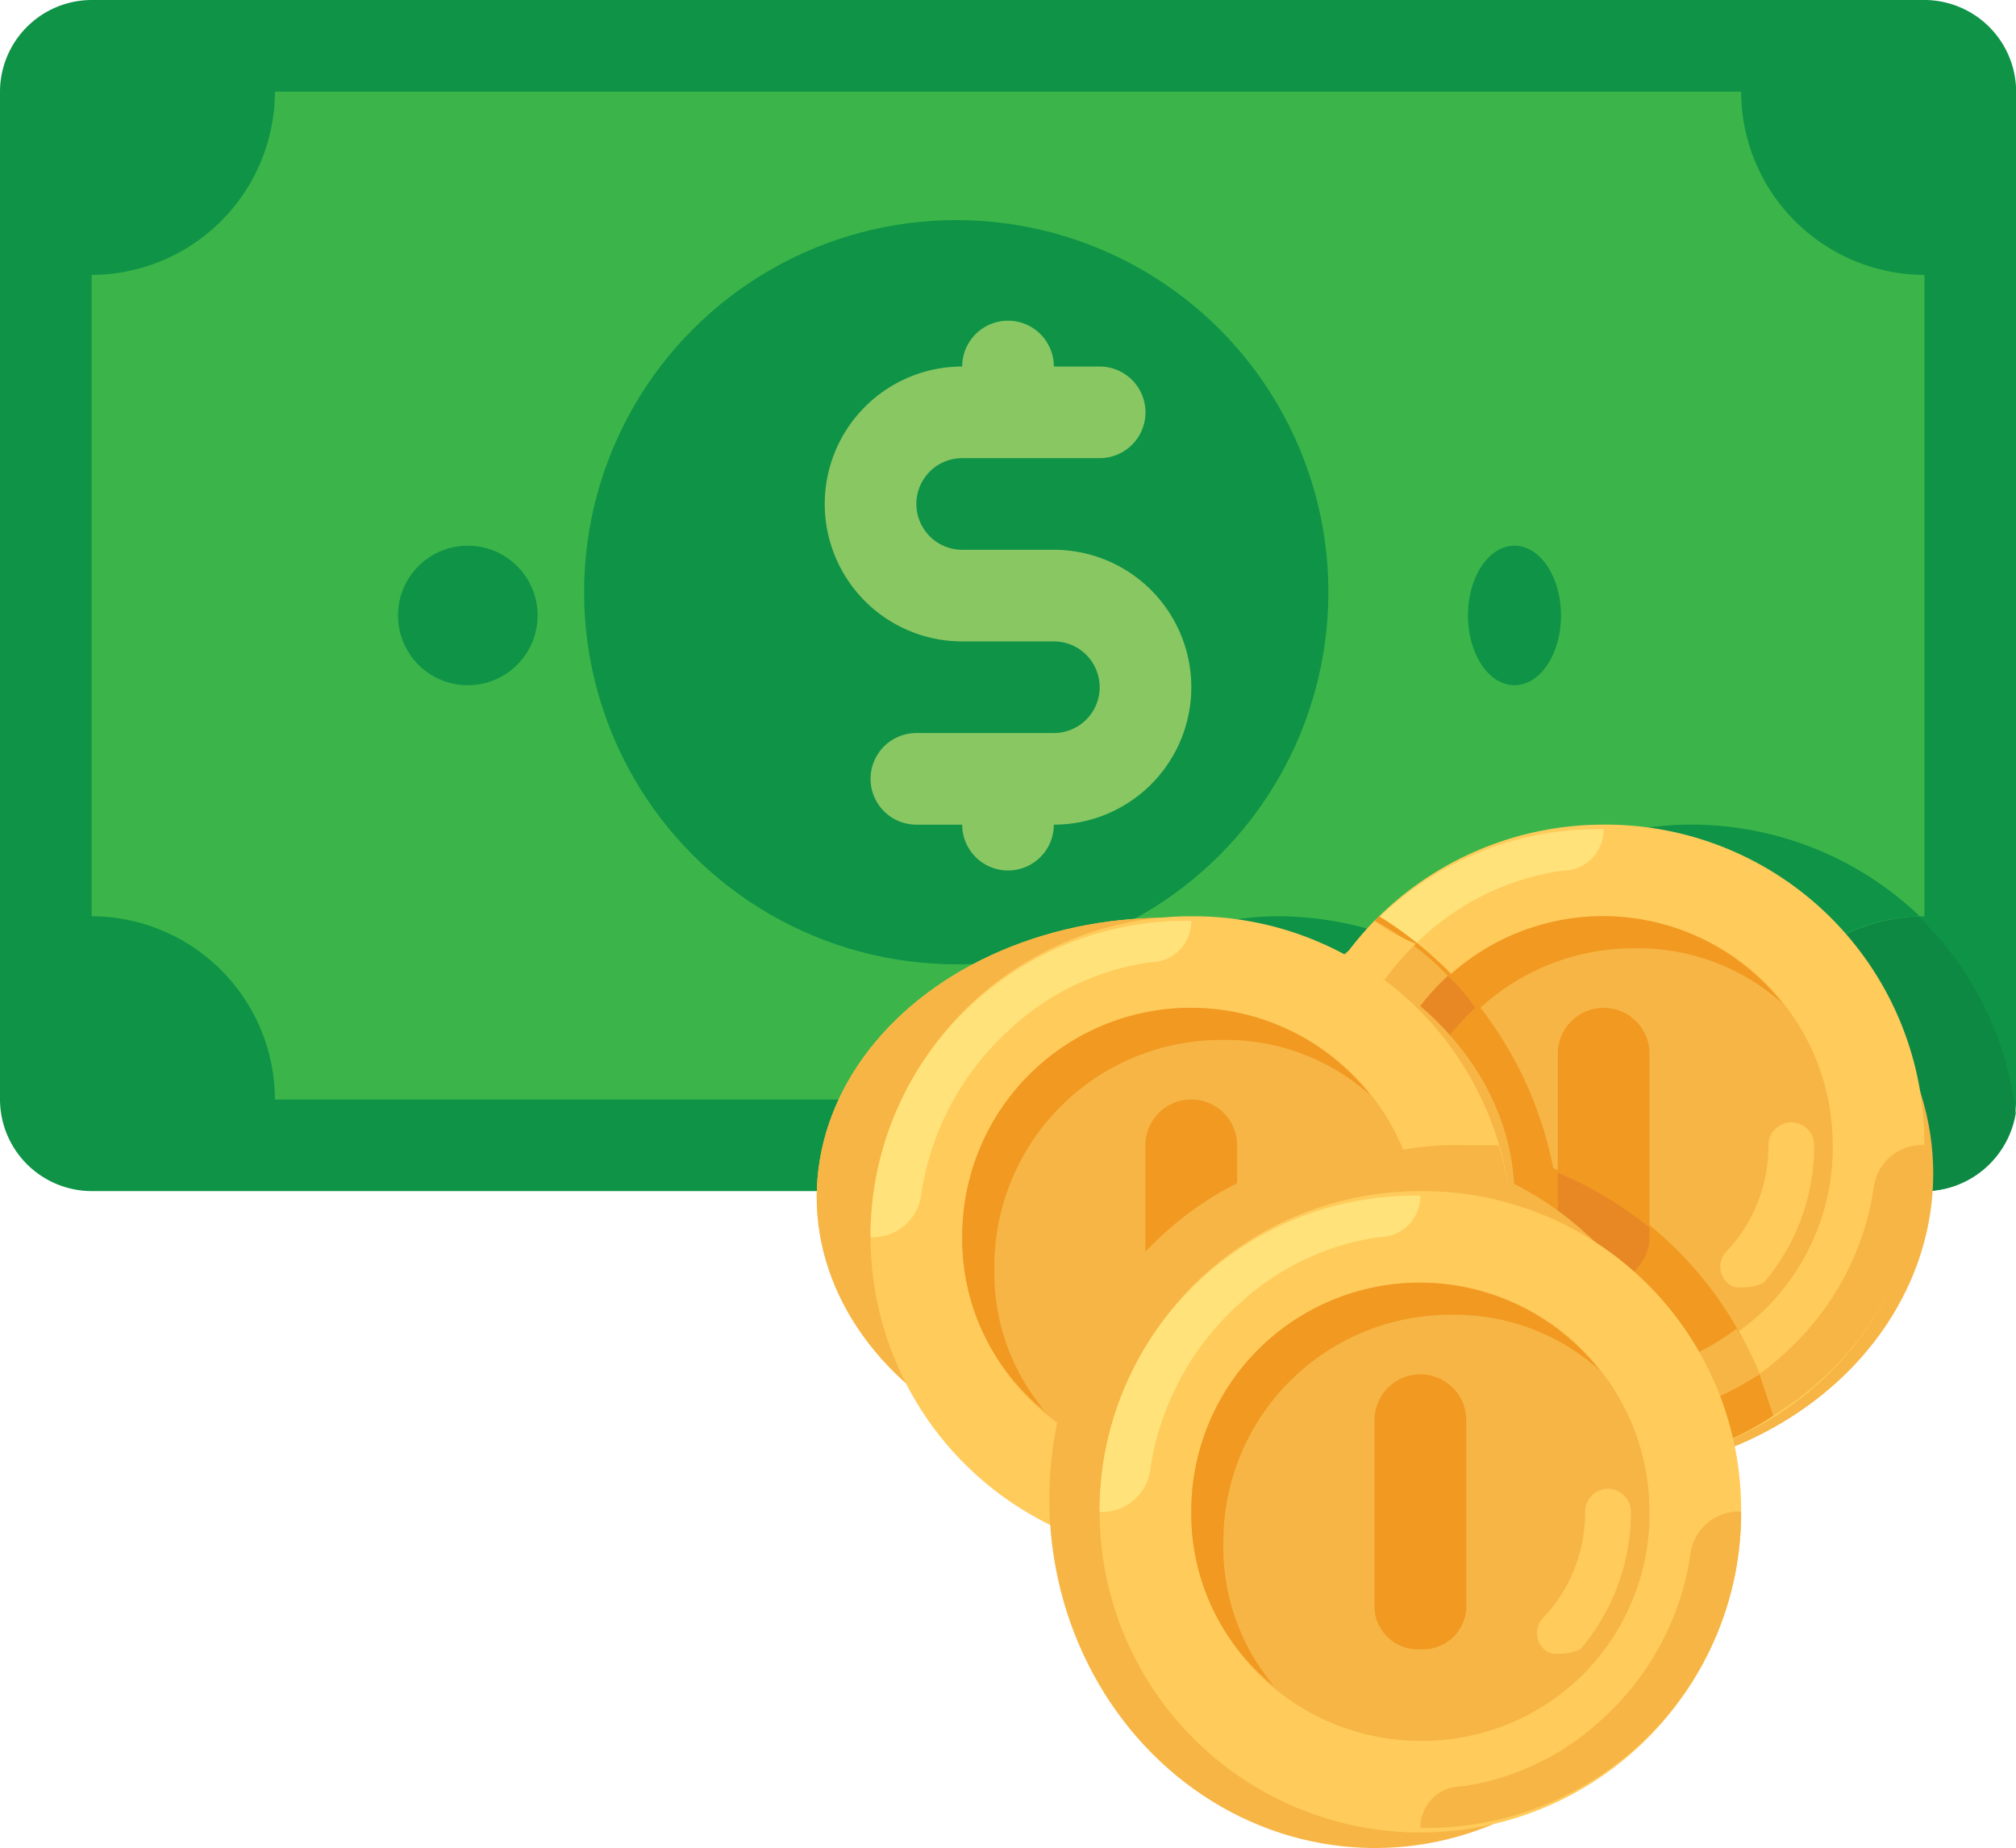 <svg id="money" xmlns="http://www.w3.org/2000/svg" width="43.337" height="39.732" viewBox="0 0 43.337 39.732">
  <path id="Path_29595" data-name="Path 29595" d="M41.367,48.88H1.97A1.976,1.976,0,0,1,0,46.911V25.242a1.976,1.976,0,0,1,1.97-1.97h39.4a1.976,1.976,0,0,1,1.97,1.97V46.911A1.976,1.976,0,0,1,41.367,48.88Z" transform="translate(0 -23.272)" fill="#0e9347"/>
  <path id="Path_29596" data-name="Path 29596" d="M261.187,232.727a6.592,6.592,0,0,0-5.516,2.856,7.347,7.347,0,0,0-3.349-.886,6.891,6.891,0,0,0-6.8,5.91h20.585a2,2,0,0,0,1.97-1.674A7.016,7.016,0,0,0,261.187,232.727Z" transform="translate(-224.745 -214.998)" fill="#0d8944"/>
  <path id="Path_29597" data-name="Path 29597" d="M58.731,68.215H27.213a3.951,3.951,0,0,0-3.94-3.94V50.486a3.951,3.951,0,0,0,3.94-3.94H58.731a3.951,3.951,0,0,0,3.94,3.94V64.275A3.951,3.951,0,0,0,58.731,68.215Z" transform="translate(-21.303 -44.576)" fill="#3bb54a"/>
  <g id="Group_26811" data-name="Group 26811" transform="translate(9.008 4.673)">
    <path id="Path_29598" data-name="Path 29598" d="M267.578,232.727a6.592,6.592,0,0,0-5.516,2.856,7.347,7.347,0,0,0-3.349-.886,6.766,6.766,0,0,0-6.205,3.94h16.055a3.931,3.931,0,0,1,3.841-3.94A7.12,7.12,0,0,0,267.578,232.727Z" transform="translate(-240.144 -219.671)" fill="#0e9347"/>
    <circle id="Ellipse_6286" data-name="Ellipse 6286" cx="8" cy="8" r="8" transform="translate(3.548 0.059)" fill="#0e9347"/>
    <circle id="Ellipse_6287" data-name="Ellipse 6287" cx="1.5" cy="1.5" r="1.5" transform="translate(-0.452 7.059)" fill="#0e9347"/>
    <ellipse id="Ellipse_6288" data-name="Ellipse 6288" cx="1" cy="1.5" rx="1" ry="1.5" transform="translate(22.548 7.059)" fill="#0e9347"/>
  </g>
  <path id="Path_29599" data-name="Path 29599" d="M214.38,109.654h-1.97a.985.985,0,0,1,0-1.97h2.955a.985.985,0,0,0,0-1.97h-.985a.985.985,0,0,0-1.97,0,2.955,2.955,0,0,0,0,5.91h1.97a.985.985,0,0,1,0,1.97h-2.955a.985.985,0,0,0,0,1.97h.985a.985.985,0,1,0,1.97,0,2.955,2.955,0,0,0,0-5.91Z" transform="translate(-191.726 -97.834)" fill="#89c763"/>
  <ellipse id="Ellipse_6289" data-name="Ellipse 6289" cx="7.5" cy="6" rx="7.5" ry="6" transform="translate(17.557 19.732)" fill="#ffca5d"/>
  <ellipse id="Ellipse_6290" data-name="Ellipse 6290" cx="7.5" cy="6.5" rx="7.5" ry="6.5" transform="translate(26.558 18.732)" fill="#f6b545"/>
  <path id="Path_29600" data-name="Path 29600" d="M332.713,232.727a6.895,6.895,0,1,0,6.895,6.895A6.852,6.852,0,0,0,332.713,232.727Zm0,11.819a4.925,4.925,0,1,1,4.925-4.925A4.877,4.877,0,0,1,332.713,244.546Z" transform="translate(-298.24 -214.998)" fill="#ffcb5b"/>
  <path id="Path_29601" data-name="Path 29601" d="M407.273,320.978h0a6.77,6.77,0,0,0,6.895-6.8h-.1a1.047,1.047,0,0,0-.985.886,5.955,5.955,0,0,1-1.871,3.546,5.581,5.581,0,0,1-3.053,1.477A.883.883,0,0,0,407.273,320.978Z" transform="translate(-372.8 -289.559)" fill="#f6b545"/>
  <path id="Path_29602" data-name="Path 29602" d="M332.713,233.867h0a6.769,6.769,0,0,0-6.895,6.8h.1a1.047,1.047,0,0,0,.985-.886,5.955,5.955,0,0,1,1.871-3.546,5.582,5.582,0,0,1,3.053-1.477A.883.883,0,0,0,332.713,233.867Z" transform="translate(-298.24 -216.039)" fill="#ffe27a"/>
  <path id="Path_29603" data-name="Path 29603" d="M349.78,261.614a4.877,4.877,0,0,1,4.925-4.925,4.646,4.646,0,0,1,3.152,1.182,4.909,4.909,0,0,0-8.766,3.053,4.722,4.722,0,0,0,1.773,3.743A4.619,4.619,0,0,1,349.78,261.614Z" transform="translate(-319.543 -236.301)" fill="#f19920"/>
  <path id="Path_29604" data-name="Path 29604" d="M437.389,311.91a.361.361,0,0,1-.3-.1.476.476,0,0,1,0-.689,3.287,3.287,0,0,0,.886-2.265.492.492,0,1,1,.985,0,4.548,4.548,0,0,1-1.083,2.955A1.07,1.07,0,0,1,437.389,311.91Z" transform="translate(-399.961 -284.233)" fill="#ffcb5b"/>
  <g id="Group_26812" data-name="Group 26812" transform="translate(27.677 19.699)">
    <path id="Path_29605" data-name="Path 29605" d="M396.622,285.184a.931.931,0,0,1-.985-.985v-3.94a.985.985,0,1,1,1.97,0v3.94A.931.931,0,0,1,396.622,285.184Z" transform="translate(-389.826 -277.304)" fill="#f19920"/>
    <path id="Path_29606" data-name="Path 29606" d="M337.421,266.736a8,8,0,0,0-4.728-5.319A8.235,8.235,0,0,0,328.951,256a7.12,7.12,0,0,0-1.97,4.826,6.852,6.852,0,0,0,6.895,6.895A5.712,5.712,0,0,0,337.421,266.736Z" transform="translate(-326.981 -256)" fill="#f19920"/>
  </g>
  <g id="Group_26813" data-name="Group 26813" transform="translate(29.548 20.979)">
    <path id="Path_29607" data-name="Path 29607" d="M350.863,278.515a5.181,5.181,0,0,1-1.182-3.152,4.768,4.768,0,0,1,1.576-3.546,4.286,4.286,0,0,0-.591-.689,4.825,4.825,0,0,0-1.576,3.644A4.722,4.722,0,0,0,350.863,278.515Z" transform="translate(-349.09 -271.128)" fill="#e78825"/>
    <path id="Path_29608" data-name="Path 29608" d="M395.636,321.164v1.379a.985.985,0,0,0,1.97,0v-.2A8.044,8.044,0,0,0,395.636,321.164Z" transform="translate(-391.696 -316.929)" fill="#e78825"/>
  </g>
  <path id="Path_29609" data-name="Path 29609" d="M336.357,267.8a6.3,6.3,0,0,0-.788-1.871,4.766,4.766,0,0,1-2.856.985,4.877,4.877,0,0,1-4.925-4.925,4.825,4.825,0,0,1,1.576-3.644,6.008,6.008,0,0,0-1.576-1.182,7.12,7.12,0,0,0-1.97,4.826,6.852,6.852,0,0,0,6.895,6.895A6.6,6.6,0,0,0,336.357,267.8Z" transform="translate(-298.24 -237.365)" fill="#f6b545"/>
  <path id="Path_29610" data-name="Path 29610" d="M410.621,372.364a6.811,6.811,0,0,1-2.462.985,1.047,1.047,0,0,0-.886.985h0a6.6,6.6,0,0,0,3.644-1.084Z" transform="translate(-372.799 -342.816)" fill="#f19920"/>
  <path id="Path_29611" data-name="Path 29611" d="M327.788,257.164a7.12,7.12,0,0,0-1.97,4.826h.1a1.047,1.047,0,0,0,.985-.886,6.129,6.129,0,0,1,1.773-3.447A4,4,0,0,1,327.788,257.164Z" transform="translate(-298.24 -237.367)" fill="#ffcb5b"/>
  <ellipse id="Ellipse_6291" data-name="Ellipse 6291" cx="7.5" cy="6" rx="7.5" ry="6" transform="translate(17.557 19.732)" fill="#f6b545"/>
  <path id="Path_29612" data-name="Path 29612" d="M290.909,321.076a6.827,6.827,0,0,0,.3,1.97h.689a6.871,6.871,0,0,0,6.6-8.864H297.8A6.852,6.852,0,0,0,290.909,321.076Z" transform="translate(-266.286 -289.557)" fill="#f19920"/>
  <path id="Path_29613" data-name="Path 29613" d="M227.985,256a6.895,6.895,0,1,0,6.895,6.895A6.852,6.852,0,0,0,227.985,256Zm0,11.819a4.925,4.925,0,1,1,4.925-4.925A4.877,4.877,0,0,1,227.985,267.819Z" transform="translate(-202.376 -236.301)" fill="#ffcb5b"/>
  <path id="Path_29614" data-name="Path 29614" d="M302.545,344.251h0a6.769,6.769,0,0,0,6.895-6.8h-.1a1.047,1.047,0,0,0-.985.886,5.954,5.954,0,0,1-1.871,3.546,5.581,5.581,0,0,1-3.053,1.478A.883.883,0,0,0,302.545,344.251Z" transform="translate(-276.937 -310.862)" fill="#f6b545"/>
  <path id="Path_29615" data-name="Path 29615" d="M227.985,257.14h0a6.77,6.77,0,0,0-6.895,6.8h.1a1.047,1.047,0,0,0,.985-.886,5.955,5.955,0,0,1,1.871-3.546,5.581,5.581,0,0,1,3.053-1.477A.883.883,0,0,0,227.985,257.14Z" transform="translate(-202.376 -237.342)" fill="#ffe27a"/>
  <path id="Path_29616" data-name="Path 29616" d="M245.053,284.887a4.877,4.877,0,0,1,4.925-4.925,4.645,4.645,0,0,1,3.152,1.182,4.909,4.909,0,0,0-8.766,3.053,4.722,4.722,0,0,0,1.773,3.743A4.62,4.62,0,0,1,245.053,284.887Z" transform="translate(-223.679 -257.604)" fill="#f19920"/>
  <path id="Path_29617" data-name="Path 29617" d="M332.662,335.182a.362.362,0,0,1-.3-.1.476.476,0,0,1,0-.689,3.287,3.287,0,0,0,.886-2.265.492.492,0,0,1,.985,0,4.548,4.548,0,0,1-1.083,2.955A1.07,1.07,0,0,1,332.662,335.182Z" transform="translate(-304.099 -305.535)" fill="#ffcb5b"/>
  <path id="Path_29618" data-name="Path 29618" d="M291.894,308.457a.931.931,0,0,1-.985-.985v-3.94a.985.985,0,1,1,1.97,0v3.94A.93.93,0,0,1,291.894,308.457Z" transform="translate(-266.286 -278.908)" fill="#f19920"/>
  <g id="Group_26814" data-name="Group 26814" transform="translate(22.782 24.623)">
    <path id="Path_29619" data-name="Path 29619" d="M296.426,314.28a5.761,5.761,0,0,1,.394,1.871,4.877,4.877,0,0,1-4.925,4.925,3.352,3.352,0,0,1-.985-.1v.1a6.826,6.826,0,0,0,.3,1.97h.689a6.871,6.871,0,0,0,6.6-8.865H297.8A6.509,6.509,0,0,0,296.426,314.28Z" transform="translate(-289.068 -314.181)" fill="#f6b545"/>
    <ellipse id="Ellipse_6292" data-name="Ellipse 6292" cx="7" cy="7.5" rx="7" ry="7.5" transform="translate(-0.225 0.109)" fill="#f6b545"/>
  </g>
  <path id="Path_29620" data-name="Path 29620" d="M286.167,325.818a6.895,6.895,0,1,0,6.895,6.895A6.852,6.852,0,0,0,286.167,325.818Zm0,11.819a4.925,4.925,0,1,1,4.925-4.925A4.877,4.877,0,0,1,286.167,337.637Z" transform="translate(-255.634 -300.21)" fill="#ffcb5b"/>
  <path id="Path_29621" data-name="Path 29621" d="M360.727,414.069h0a6.769,6.769,0,0,0,6.895-6.8h-.1a1.047,1.047,0,0,0-.985.887,5.954,5.954,0,0,1-1.871,3.546,5.58,5.58,0,0,1-3.053,1.477A.883.883,0,0,0,360.727,414.069Z" transform="translate(-330.194 -374.77)" fill="#f6b545"/>
  <path id="Path_29622" data-name="Path 29622" d="M286.167,326.958h0a6.769,6.769,0,0,0-6.895,6.8h.1a1.047,1.047,0,0,0,.985-.886,5.955,5.955,0,0,1,1.871-3.546,5.581,5.581,0,0,1,3.053-1.477A.883.883,0,0,0,286.167,326.958Z" transform="translate(-255.634 -301.251)" fill="#ffe27a"/>
  <path id="Path_29623" data-name="Path 29623" d="M303.235,354.705a4.877,4.877,0,0,1,4.925-4.925,4.646,4.646,0,0,1,3.152,1.182,4.909,4.909,0,0,0-8.766,3.053,4.722,4.722,0,0,0,1.773,3.743A4.619,4.619,0,0,1,303.235,354.705Z" transform="translate(-276.937 -321.513)" fill="#f19920"/>
  <path id="Path_29624" data-name="Path 29624" d="M390.843,405a.362.362,0,0,1-.3-.1.476.476,0,0,1,0-.689,3.287,3.287,0,0,0,.886-2.265.492.492,0,0,1,.985,0,4.548,4.548,0,0,1-1.084,2.955A1.07,1.07,0,0,1,390.843,405Z" transform="translate(-357.355 -369.444)" fill="#ffcb5b"/>
  <path id="Path_29625" data-name="Path 29625" d="M350.076,378.274a.93.93,0,0,1-.985-.985v-3.94a.985.985,0,1,1,1.97,0v3.94A.93.93,0,0,1,350.076,378.274Z" transform="translate(-319.543 -342.816)" fill="#f19920"/>
</svg>
